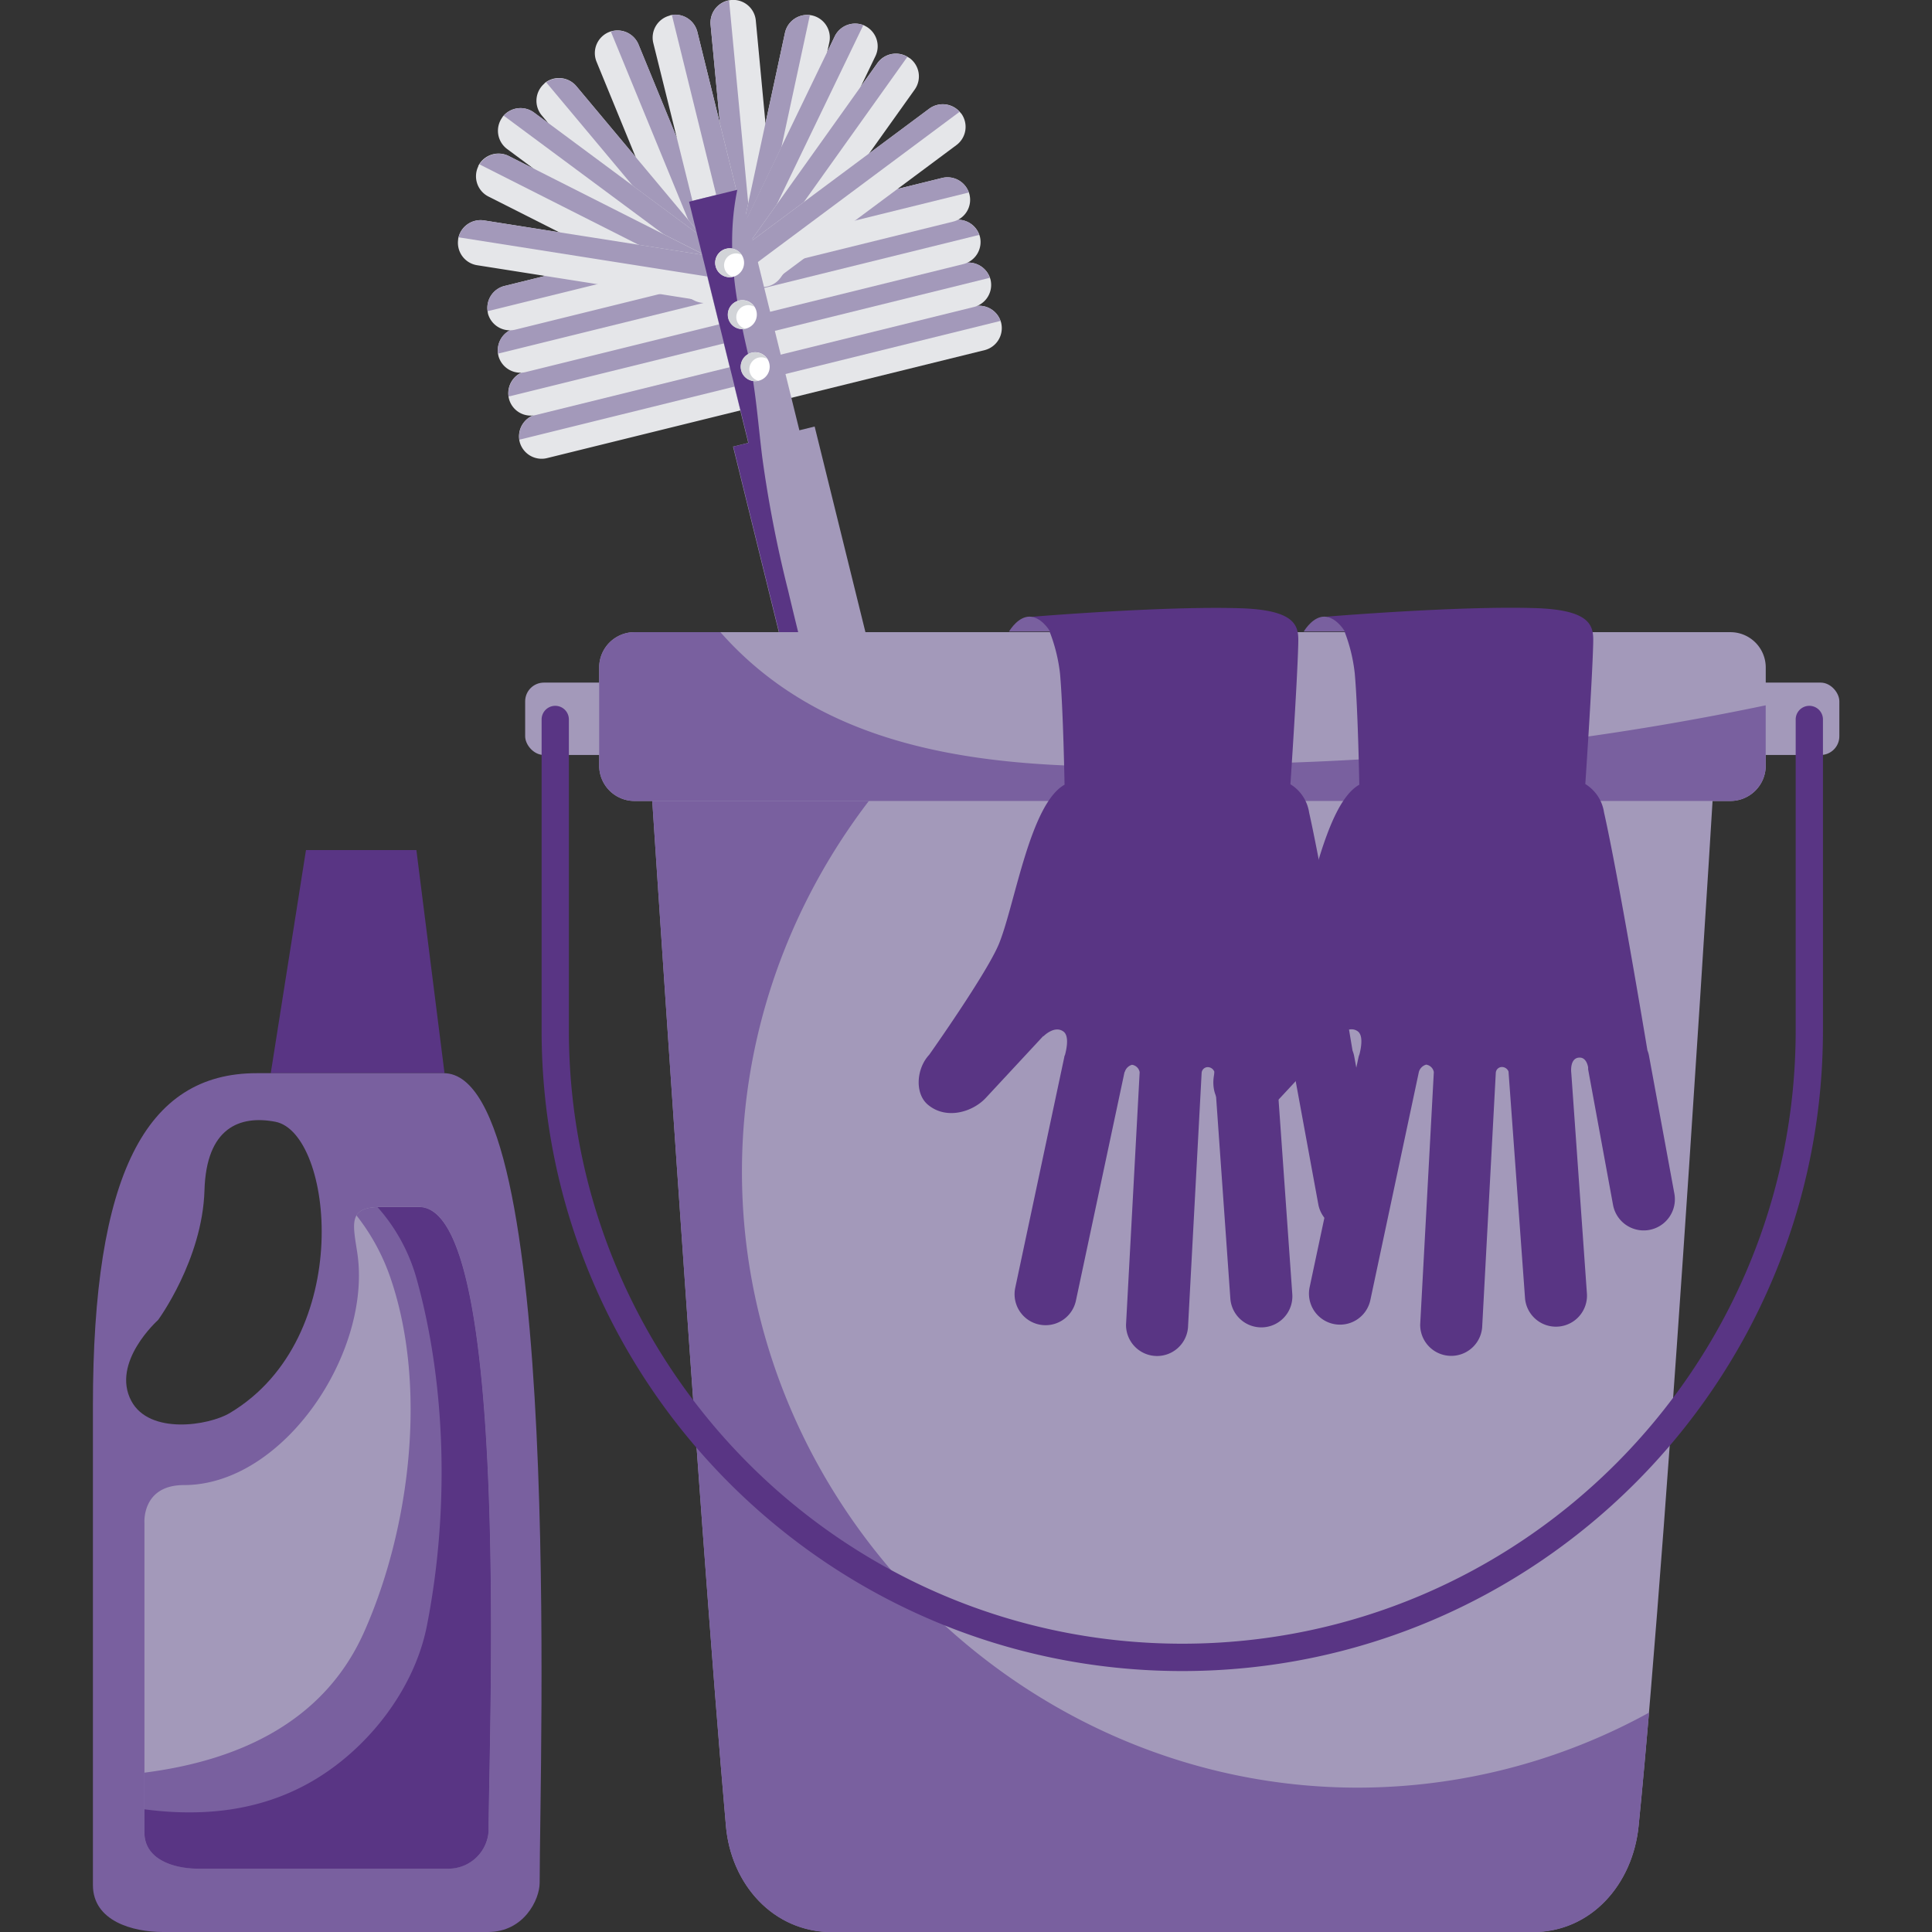 <svg xmlns="http://www.w3.org/2000/svg" viewBox="0 0 425.2 425.2"><rect x="0" y="0" width="425.2" height="425.2" fill="#333333" stroke="none"/><defs><style>.cls-1{isolation:isolate;}.cls-2{fill:#e5e6e9;}.cls-3{fill:#a399ba;}.cls-4{fill:#593584;}.cls-5{fill:#fff;}.cls-6{fill:#d2d4d8;mix-blend-mode:multiply;}.cls-7{fill:#79609f;}</style></defs><title>347 [Converted]</title><g class="cls-1"><g id="Capa_1" data-name="Capa 1"><path class="cls-2" d="M114.36,97.21a5,5,0,0,1,3.61-6l96.37-23.78a5,5,0,0,1,6,3.62h0a5,5,0,0,1-3.61,6l-96.37,23.78a5,5,0,0,1-6-3.62h0Z"/><path class="cls-3" d="M220.18,70.63a4.92,4.92,0,0,0-5.83-3.2L118,91.22a4.94,4.94,0,0,0-3.68,5.55Z"/><path class="cls-2" d="M112,87.7a5,5,0,0,1,3.61-6L212,57.93a5,5,0,0,1,6,3.62h0a5,5,0,0,1-3.61,6L118,91.32a4.94,4.94,0,0,1-6-3.62h0Z"/><path class="cls-3" d="M217.84,61.14A4.93,4.93,0,0,0,212,57.93L115.63,81.71a5,5,0,0,0-3.68,5.56Z"/><path class="cls-2" d="M109.69,78.27a5,5,0,0,1,3.61-6L209.67,48.5a5,5,0,0,1,6,3.61h0a5,5,0,0,1-3.62,6L115.68,81.89a5,5,0,0,1-6-3.62h0Z"/><path class="cls-3" d="M215.5,51.7a4.9,4.9,0,0,0-5.83-3.2L113.3,72.28a4.93,4.93,0,0,0-3.68,5.55Z"/><path class="cls-2" d="M107.39,68.94a5,5,0,0,1,3.61-6l96.36-23.78a5,5,0,0,1,6,3.62h0a4.94,4.94,0,0,1-3.62,6L113.37,72.56a5,5,0,0,1-6-3.62h0Z"/><path class="cls-3" d="M213.2,42.37a4.92,4.92,0,0,0-5.84-3.21L111,62.94a4.92,4.92,0,0,0-3.67,5.55Z"/><path class="cls-2" d="M160.9,0a5,5,0,0,0-4.51,5.44L161.17,56a5,5,0,0,0,5.44,4.5h0a5,5,0,0,0,4.49-5.44L166.34,4.52A5,5,0,0,0,160.9,0h0Z"/><path class="cls-3" d="M166.16,60.49a5,5,0,0,1-5-4.49L156.39,5.47A5,5,0,0,1,160.46.1Z"/><path class="cls-2" d="M178.69,3.39a5,5,0,0,0-5.93,3.83l-10.7,49.62a5,5,0,0,0,3.83,5.93h0a5,5,0,0,0,5.93-3.83l10.7-49.62a5,5,0,0,0-3.83-5.93h0Z"/><path class="cls-3" d="M165.46,62.63a5,5,0,0,1-3.4-5.8l10.7-49.62a5,5,0,0,1,5.48-3.88Z"/><path class="cls-2" d="M190.37,5.68A5,5,0,0,0,183.71,8l-22,45.73A5,5,0,0,0,164,60.41h0a5,5,0,0,0,6.67-2.33l22-45.73a5,5,0,0,0-2.34-6.67h0Z"/><path class="cls-3" d="M163.64,60.17a5,5,0,0,1-2-6.44L183.71,8A5,5,0,0,1,190,5.53Z"/><path class="cls-2" d="M200.09,12.74a5,5,0,0,0-7,1.17L163.65,55.24a5,5,0,0,0,1.17,7h0a5,5,0,0,0,7-1.17l29.47-41.33a5,5,0,0,0-1.16-7h0Z"/><path class="cls-3" d="M164.49,61.9a5,5,0,0,1-.84-6.67l29.47-41.33a5,5,0,0,1,6.58-1.39Z"/><path class="cls-2" d="M211.49,24.94a5,5,0,0,0-7-1L163.79,54.23a5,5,0,0,0-1,7h0a5,5,0,0,0,7,1l40.72-30.31a5,5,0,0,0,1-7h0Z"/><path class="cls-3" d="M162.54,60.84a5,5,0,0,1,1.25-6.61L204.5,23.92a5,5,0,0,1,6.68.69Z"/><path class="cls-2" d="M134,7.07a5,5,0,0,1,6.52,2.72l19.27,46.95a5,5,0,0,1-2.72,6.52h0a5,5,0,0,1-6.52-2.72l-19.28-47A5,5,0,0,1,134,7.07h0Z"/><path class="cls-3" d="M157.49,63.05a5,5,0,0,0,2.33-6.31L140.54,9.79a5,5,0,0,0-6.1-2.84Z"/><path class="cls-2" d="M119.83,18.32a5,5,0,0,1,7,.63L159.42,57.9a5,5,0,0,1-.63,7h0a5,5,0,0,1-7-.63L119.21,25.37a5,5,0,0,1,.62-7h0Z"/><path class="cls-3" d="M159.11,64.61a5,5,0,0,0,.31-6.71L126.88,19a5,5,0,0,0-6.67-.88Z"/><path class="cls-2" d="M110.55,25.79a5,5,0,0,1,7-1L158.31,55a5,5,0,0,1,1,7h0a5,5,0,0,1-7,1L111.59,32.78a5,5,0,0,1-1-7h0Z"/><path class="cls-3" d="M159.57,61.59a5,5,0,0,0-1.26-6.6L117.54,24.76a5,5,0,0,0-6.68.7Z"/><path class="cls-2" d="M105.24,36.56A5,5,0,0,1,112,34.35l45.31,22.88a5,5,0,0,1,2.21,6.7h0a5,5,0,0,1-6.71,2.21l-45.3-22.88a5,5,0,0,1-2.22-6.71h0Z"/><path class="cls-3" d="M159.63,63.52a5,5,0,0,0-2.36-6.29L112,34.35a5,5,0,0,0-6.46,1.83Z"/><path class="cls-2" d="M100.82,52.66a5,5,0,0,1,5.71-4.15l50.14,7.9a5,5,0,0,1,4.16,5.7h0a5,5,0,0,1-5.71,4.16L105,58.37a5,5,0,0,1-4.16-5.71h0Z"/><path class="cls-3" d="M160.85,61.67a5,5,0,0,0-4.18-5.26l-50.14-7.9a5,5,0,0,0-5.6,3.72Z"/><path class="cls-2" d="M147.41,3.39A5,5,0,0,1,153.47,7l12.15,49.28A5,5,0,0,1,162,62.37h0a5,5,0,0,1-6-3.66L143.77,9.43a5,5,0,0,1,3.64-6h0Z"/><path class="cls-3" d="M162.39,62.21a5,5,0,0,0,3.23-5.9L153.47,7a5,5,0,0,0-5.61-3.72Z"/><path class="cls-3" d="M202.9,266.9a9.26,9.26,0,0,0,18-4.43l-5.61-22.76a0.2,0.2,0,0,1,0-.06l-36-145.78-3.36.83-13.1-53.08-11.24,2.77,13.09,53.08-3.35.82,35.87,145.35c0,0.17.06,0.34,0.09,0.5Zm13.52-4.78a5,5,0,0,1-9.73,2.4l-3-12.3a5,5,0,0,1,9.73-2.4Z"/><path class="cls-4" d="M213,273.88a4.14,4.14,0,0,1-.26-0.49c-0.68-1.5-1.39-3.24-2.1-5.16a5,5,0,0,1-3.91-3.7l-3-12.3a5,5,0,0,1,.65-3.89c-6.2-21.92-12.52-49.48-16.11-62.13-5.33-18.72-10.33-37.28-14.82-56.25a266.78,266.78,0,0,1-5.67-29.17c-1-7.91-1.46-15.58-3.26-23.36-2.91-12.52-4.68-23.94-2.25-35.66l-10.62,2.62,13.09,53.08-3.35.82,35.87,145.35L203,267.4A9.24,9.24,0,0,0,213,273.88Z"/><path class="cls-5" d="M163.13,81.46A3.18,3.18,0,1,1,167,83.79,3.19,3.19,0,0,1,163.13,81.46Z"/><path class="cls-6" d="M166.92,83.8a2.62,2.62,0,0,1,0-5.09,2.65,2.65,0,0,1,1.9.26A3.17,3.17,0,1,0,166.92,83.8Z"/><path class="cls-5" d="M160.3,70a3.18,3.18,0,1,1,3.86,2.32A3.2,3.2,0,0,1,160.3,70Z"/><path class="cls-6" d="M164.1,72.36A2.63,2.63,0,1,1,166,67.52,3.18,3.18,0,1,0,164.1,72.36Z"/><path class="cls-5" d="M157.49,58.59a3.18,3.18,0,1,1,3.85,2.33A3.18,3.18,0,0,1,157.49,58.59Z"/><path class="cls-6" d="M161.29,60.92a2.62,2.62,0,1,1,1.94-4.83A3.17,3.17,0,1,0,161.29,60.92Z"/><path class="cls-3" d="M377.81,161.63s-10.45,173.45-17.19,240.25c-1.29,12.81-10.44,23.32-23.32,23.32H183.09c-12.89,0-22.19-10.49-23.32-23.32-5.94-67.23-17.18-240.25-17.18-240.25H377.81Z"/><path class="cls-7" d="M204.15,161.63c-25.1,24.72-40.86,58.92-40.86,96.25,0,73.89,61.66,135.55,135.54,135.55a133.15,133.15,0,0,0,64.09-16.51c-0.8,9.32-1.56,17.76-2.29,25-1.29,12.81-10.44,23.32-23.32,23.32H183.09c-12.89,0-22.19-10.49-23.32-23.32-5.94-67.23-17.18-240.25-17.18-240.25h61.57Z"/><rect class="cls-3" x="380.25" y="150.23" width="24.56" height="15.93" rx="4.12" ry="4.12"/><rect class="cls-3" x="115.58" y="150.23" width="24.56" height="15.93" rx="4.12" ry="4.12"/><path class="cls-4" d="M260.2,367.77c77.76,0,141-63.26,141-141V158.34a3,3,0,1,0-6,0v68.41c0,74.44-60.57,135-135,135s-135-60.56-135-135V158.34a3,3,0,1,0-6,0v68.41C119.17,304.51,182.43,367.77,260.2,367.77Z"/><path class="cls-3" d="M131.87,168.51a7.77,7.77,0,0,0,7.77,7.77H380.83a7.78,7.78,0,0,0,7.78-7.77V146.9a7.77,7.77,0,0,0-7.78-7.77H139.64a7.77,7.77,0,0,0-7.77,7.77v21.61Z"/><path class="cls-7" d="M139.64,139.13h18.91c30.13,34.15,80.43,30,123.21,28.78A610.92,610.92,0,0,0,388.6,155.23v13.28a7.78,7.78,0,0,1-7.78,7.77H139.64a7.77,7.77,0,0,1-7.77-7.77V146.9A7.77,7.77,0,0,1,139.64,139.13Z"/><path class="cls-4" d="M269.36,232.14s12.85-18.15,15.41-24.56c3.51-8.76,6.8-30.62,14.39-34.88,0,0-.29-16.62-1-24.48a36.19,36.19,0,0,0-2.26-9.25c-1.79-2.94-4.08-3.24-4.08-3.24s28.83-2.41,45.9-1.9c13.19,0.38,13,4.36,12.91,8-0.23,8.51-1.73,30.72-1.73,30.72a8.86,8.86,0,0,1,4.12,6.25c3.11,13.83,9,49.05,9.55,52.37a6.41,6.41,0,0,1,.37,1.32l5.56,30.21A6.83,6.83,0,0,1,355,265.17l-5.48-29.83h0s0-.09,0-0.21l0-.17a0.25,0.25,0,0,0,0-.07c-0.15-.78-0.62-2.3-2.11-2.12-2,.25-1.6,3.33-1.6,3.33h0l3.45,48.7a6.83,6.83,0,0,1-13.62,1L332,235.83a1.56,1.56,0,0,0-1.51-1,1.36,1.36,0,0,0-1.29,1.26l-3,56a6.83,6.83,0,0,1-13.64-.59l3-55.56a2,2,0,0,0-1.69-1.63,2.32,2.32,0,0,0-1.6,1.6h0l-10.7,50.31a6.83,6.83,0,0,1-13.36-2.84L299,232.62a4.13,4.13,0,0,1,.19-0.57c0.35-1.35.87-4-.28-5-2-1.6-4.51,1-4.51,1V228l-12.67,13.64c-2.88,3.1-8.64,4.85-12.66,1.54C266.16,240.78,266.48,235.24,269.36,232.14Z"/><path class="cls-7" d="M286.93,139c0.4-.66,2.15-3.29,4.53-3.29s4.26,2.73,4.51,3.29h-9Z"/><path class="cls-4" d="M204.5,232.14s12.85-18.15,15.41-24.56c3.51-8.76,6.8-30.62,14.38-34.88,0,0-.29-16.62-1-24.48A36.93,36.93,0,0,0,231,139c-1.79-2.94-4.09-3.24-4.09-3.24s28.83-2.41,45.9-1.9c13.19,0.38,13,4.36,12.91,8C285.5,150.39,284,172.6,284,172.6a8.87,8.87,0,0,1,4.12,6.25c3.11,13.83,9,49.05,9.55,52.37a6.65,6.65,0,0,1,.38,1.32l5.55,30.21a6.83,6.83,0,0,1-13.44,2.42l-5.48-29.83h0a1.54,1.54,0,0,0,0-.21l0-.17s0,0,0-.07c-0.15-.78-0.62-2.3-2.12-2.12-2,.25-1.59,3.33-1.59,3.33h0l3.44,48.7a6.83,6.83,0,0,1-13.63,1l-3.53-49.94a1.56,1.56,0,0,0-1.51-1,1.35,1.35,0,0,0-1.28,1.26l-3,56a6.83,6.83,0,0,1-13.64-.59l3-55.56a2,2,0,0,0-1.68-1.63,2.31,2.31,0,0,0-1.6,1.6h-0.05l-10.7,50.31a6.82,6.82,0,1,1-13.35-2.84l10.79-50.75c0-.2.12-0.38,0.18-0.57,0.35-1.35.88-4-.28-5-2-1.6-4.51,1-4.51,1V228l-12.67,13.64c-2.89,3.1-8.65,4.85-12.67,1.54C201.3,240.78,201.61,235.24,204.5,232.14Z"/><path class="cls-7" d="M222.06,139c0.4-.66,2.14-3.29,4.52-3.29s4.26,2.73,4.51,3.29h-9Z"/><polygon class="cls-4" points="59.59 236.18 97.83 236.18 91.64 187.09 67.34 187.09 59.59 236.18"/><path class="cls-7" d="M20.45,309.3V414.86c0,7.95,8.79,10.34,15.38,10.34H107.4c7.88,0,11.37-7.1,11.37-10.85,0-26.87,5.17-178.16-21.12-178.16H56.48C32,236.18,20.45,258.67,20.45,309.3Zm14.34-18.79S44.54,277.26,45,262c0.39-13.81,7.75-16.62,15.6-15.12,12.7,2.45,17.68,47.56-10,64.09-4.68,2.8-17.69,4.83-21.69-2.63C24.36,299.81,34.79,290.51,34.79,290.51Z"/><path class="cls-3" d="M40.48,326.84c22.09,0,41.61-29.56,38.11-51.39-1-6.46-1.87-9.82,5.3-9.82h8.34c20.25,0,15.3,116.55,15.3,137.24a8.83,8.83,0,0,1-8.76,8.36H43.64c-5.08,0-11.85-1.84-11.85-8V335.15S31.17,326.84,40.48,326.84Z"/><path class="cls-7" d="M80.21,359c10-22.55,13.89-53.69,5.81-77.51a46.6,46.6,0,0,0-7.57-14c0.74-1.23,2.33-1.86,5.43-1.86h8.34c20.25,0,15.3,116.55,15.3,137.24a8.83,8.83,0,0,1-8.76,8.36H43.64c-5.08,0-11.85-1.84-11.85-8v-13.1C52,387.56,71.27,379.29,80.21,359Z"/><path class="cls-4" d="M68.45,392.16c12.26-7,22.68-20.15,25.48-34.25,4.84-24.48,4.45-52.4-2.23-76.43a39.71,39.71,0,0,0-8.62-15.82l0.81,0h8.34c20.25,0,15.3,116.55,15.3,137.24a8.83,8.83,0,0,1-8.76,8.36H43.64c-5.08,0-11.85-1.84-11.85-8V398.2C44.35,399.85,57,398.71,68.45,392.16Z"/></g></g></svg>
